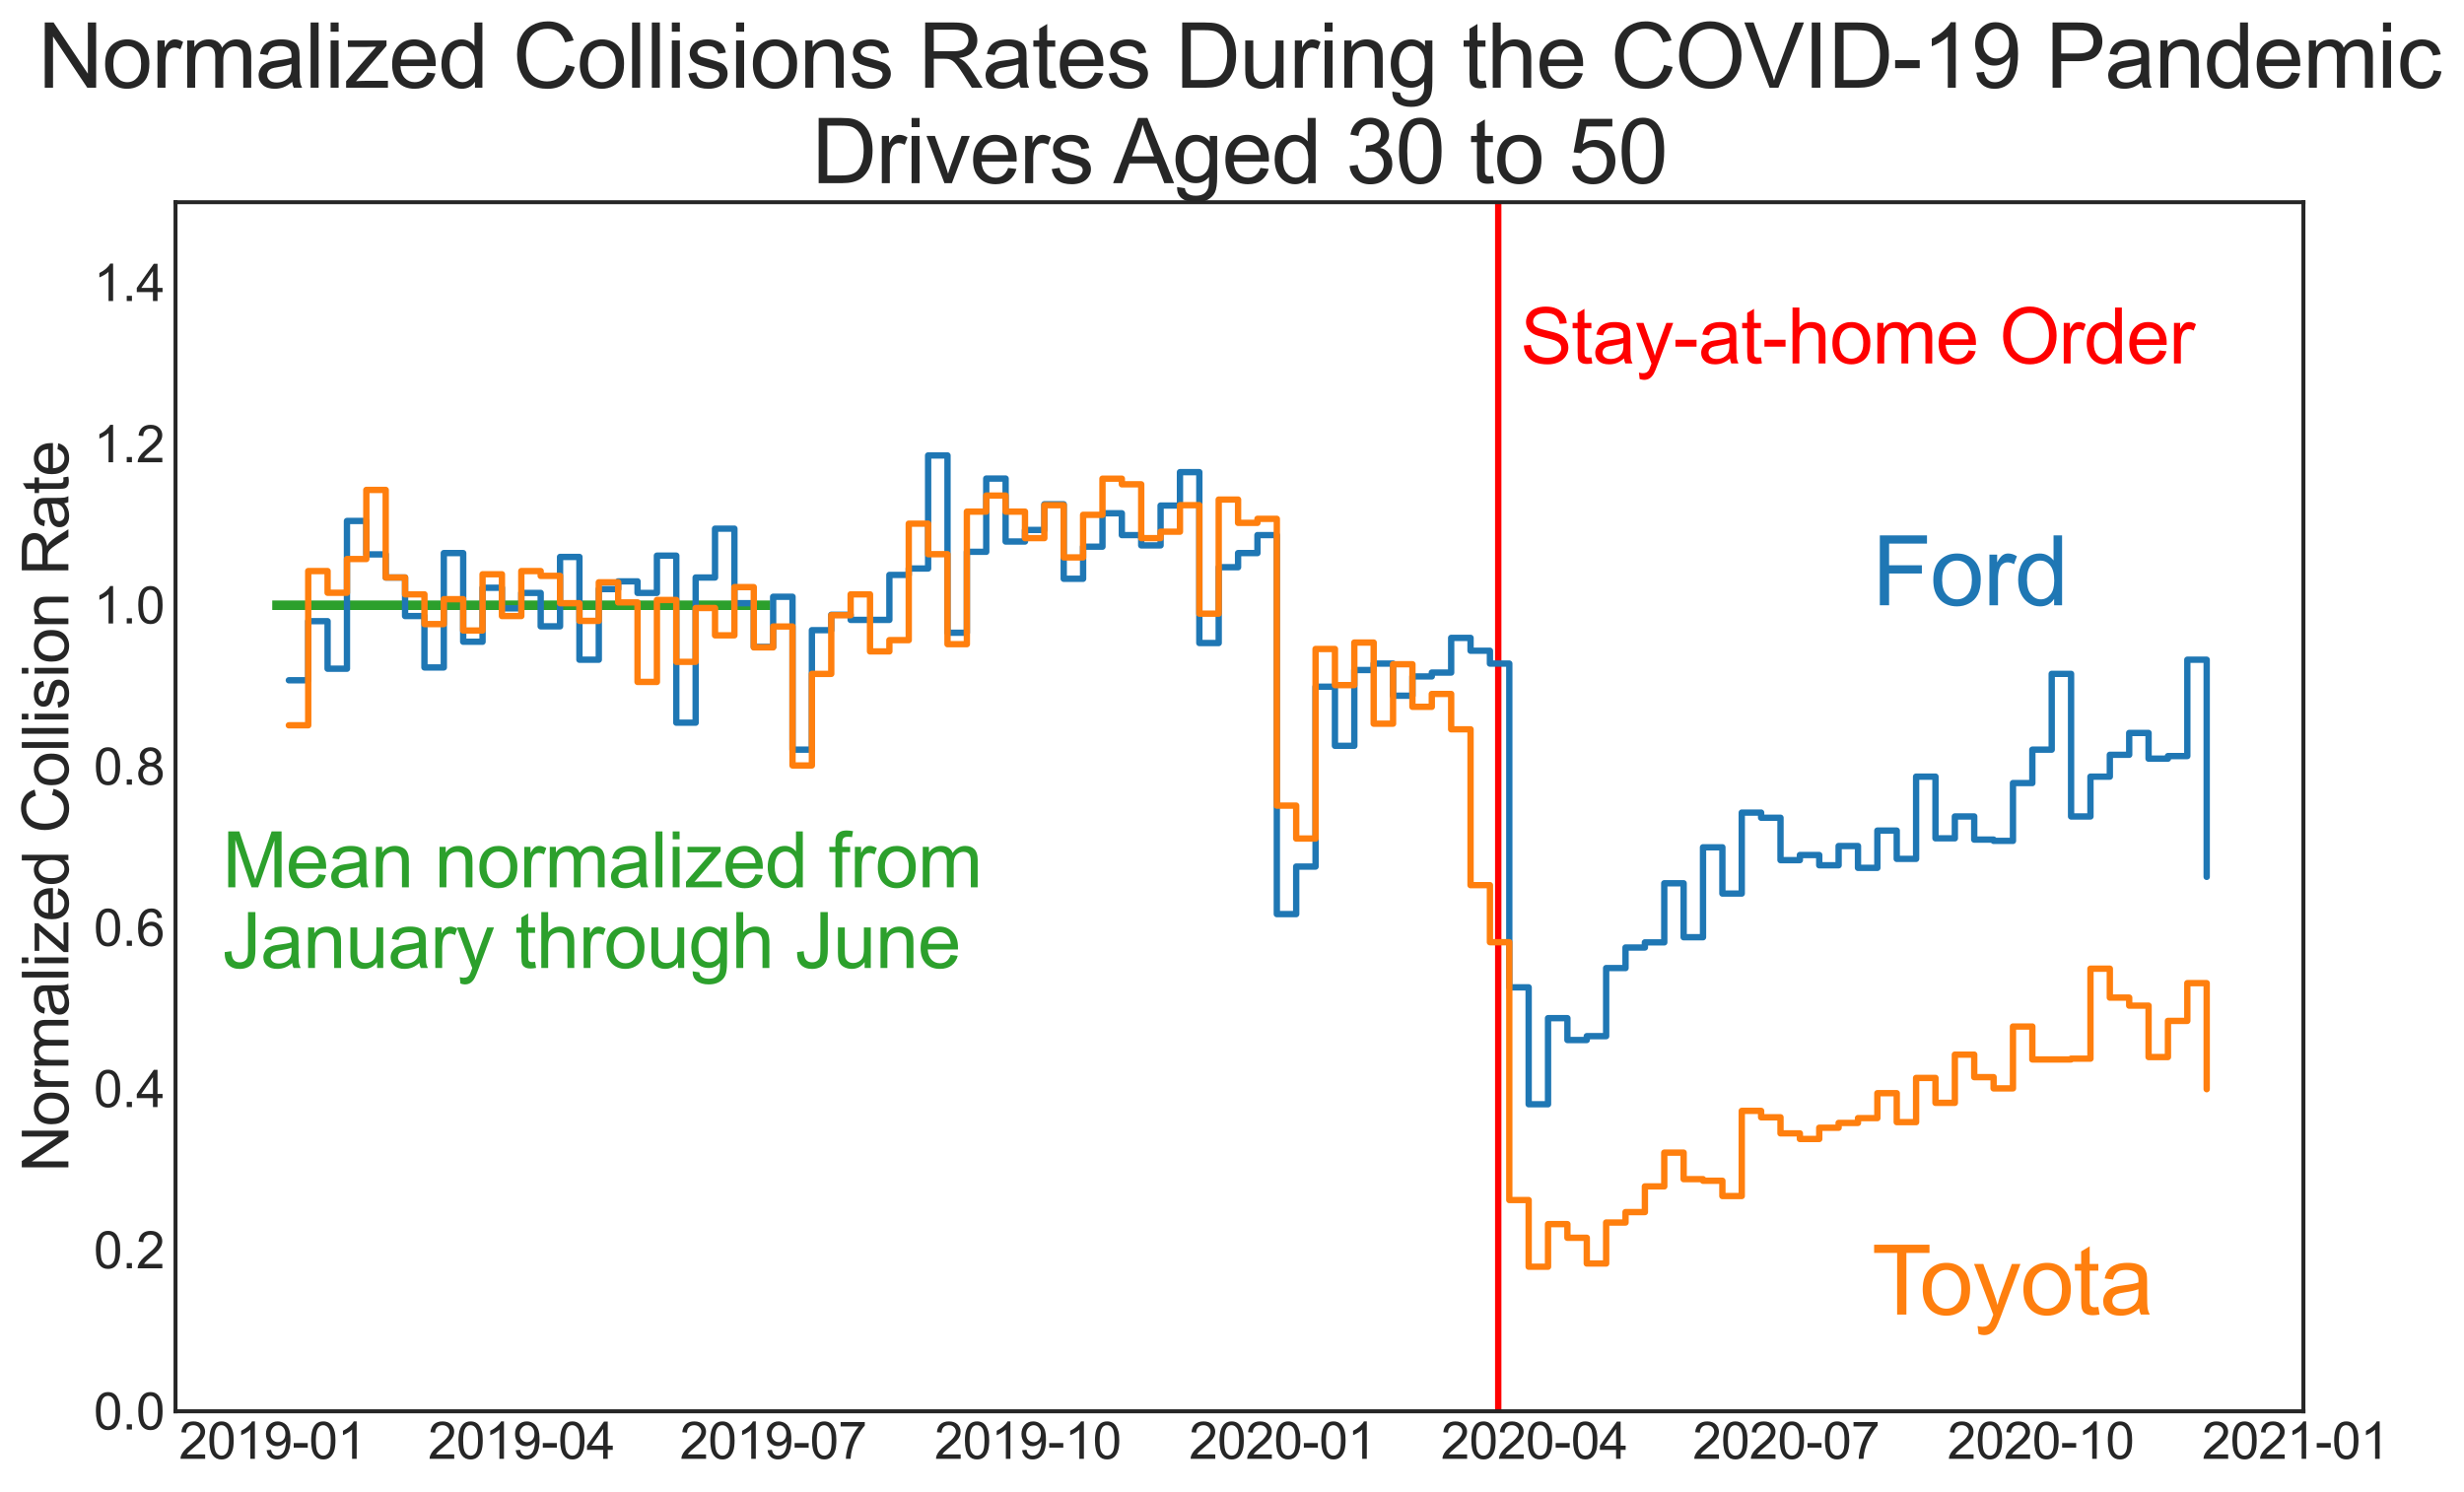 <?xml version="1.0" encoding="utf-8" standalone="no"?>
<!DOCTYPE svg PUBLIC "-//W3C//DTD SVG 1.1//EN"
  "http://www.w3.org/Graphics/SVG/1.1/DTD/svg11.dtd">
<svg height="469.496pt" version="1.1" viewBox="0 0 775.364 469.496" width="775.364pt" xmlns="http://www.w3.org/2000/svg" xmlns:xlink="http://www.w3.org/1999/xlink">
 <defs>
  <style type="text/css">*{stroke-linecap:butt;stroke-linejoin:round;}</style>
 </defs>
 <g id="figure_1">
  <g id="patch_1">
   <path d="M 0 469.496 
L 775.364 469.496 
L 775.364 0 
L 0 0 
z
" style="fill:#ffffff;"/>
  </g>
  <g id="axes_1">
   <g id="patch_2">
    <path d="M 55.231 444.164 
L 724.831 444.164 
L 724.831 63.644 
L 55.231 63.644 
z
" style="fill:#ffffff;"/>
   </g>
   <g id="matplotlib.axis_1">
    <g id="xtick_1">
     <g id="line2d_1"/>
     <g id="text_1">
      <!-- 2019-01 -->
      <g style="fill:#262626;" transform="translate(56.311 459.116)scale(0.16 -0.16)">
       <defs>
        <path d="M 3222 541 
L 3222 0 
L 194 0 
Q 188 203 259 391 
Q 375 700 629 1000 
Q 884 1300 1366 1694 
Q 2113 2306 2375 2664 
Q 2638 3022 2638 3341 
Q 2638 3675 2398 3904 
Q 2159 4134 1775 4134 
Q 1369 4134 1125 3890 
Q 881 3647 878 3216 
L 300 3275 
Q 359 3922 746 4261 
Q 1134 4600 1788 4600 
Q 2447 4600 2831 4234 
Q 3216 3869 3216 3328 
Q 3216 3053 3103 2787 
Q 2991 2522 2730 2228 
Q 2469 1934 1863 1422 
Q 1356 997 1212 845 
Q 1069 694 975 541 
L 3222 541 
z
" id="ArialMT-32" transform="scale(0.016)"/>
        <path d="M 266 2259 
Q 266 3072 433 3567 
Q 600 4063 929 4331 
Q 1259 4600 1759 4600 
Q 2128 4600 2406 4451 
Q 2684 4303 2865 4023 
Q 3047 3744 3150 3342 
Q 3253 2941 3253 2259 
Q 3253 1453 3087 958 
Q 2922 463 2592 192 
Q 2263 -78 1759 -78 
Q 1097 -78 719 397 
Q 266 969 266 2259 
z
M 844 2259 
Q 844 1131 1108 757 
Q 1372 384 1759 384 
Q 2147 384 2411 759 
Q 2675 1134 2675 2259 
Q 2675 3391 2411 3762 
Q 2147 4134 1753 4134 
Q 1366 4134 1134 3806 
Q 844 3388 844 2259 
z
" id="ArialMT-30" transform="scale(0.016)"/>
        <path d="M 2384 0 
L 1822 0 
L 1822 3584 
Q 1619 3391 1289 3197 
Q 959 3003 697 2906 
L 697 3450 
Q 1169 3672 1522 3987 
Q 1875 4303 2022 4600 
L 2384 4600 
L 2384 0 
z
" id="ArialMT-31" transform="scale(0.016)"/>
        <path d="M 350 1059 
L 891 1109 
Q 959 728 1153 556 
Q 1347 384 1650 384 
Q 1909 384 2104 503 
Q 2300 622 2425 820 
Q 2550 1019 2634 1356 
Q 2719 1694 2719 2044 
Q 2719 2081 2716 2156 
Q 2547 1888 2255 1720 
Q 1963 1553 1622 1553 
Q 1053 1553 659 1965 
Q 266 2378 266 3053 
Q 266 3750 677 4175 
Q 1088 4600 1706 4600 
Q 2153 4600 2523 4359 
Q 2894 4119 3086 3673 
Q 3278 3228 3278 2384 
Q 3278 1506 3087 986 
Q 2897 466 2520 194 
Q 2144 -78 1638 -78 
Q 1100 -78 759 220 
Q 419 519 350 1059 
z
M 2653 3081 
Q 2653 3566 2395 3850 
Q 2138 4134 1775 4134 
Q 1400 4134 1122 3828 
Q 844 3522 844 3034 
Q 844 2597 1108 2323 
Q 1372 2050 1759 2050 
Q 2150 2050 2401 2323 
Q 2653 2597 2653 3081 
z
" id="ArialMT-39" transform="scale(0.016)"/>
        <path d="M 203 1375 
L 203 1941 
L 1931 1941 
L 1931 1375 
L 203 1375 
z
" id="ArialMT-2d" transform="scale(0.016)"/>
       </defs>
       <use xlink:href="#ArialMT-32"/>
       <use x="55.615" xlink:href="#ArialMT-30"/>
       <use x="111.23" xlink:href="#ArialMT-31"/>
       <use x="166.846" xlink:href="#ArialMT-39"/>
       <use x="222.461" xlink:href="#ArialMT-2d"/>
       <use x="255.762" xlink:href="#ArialMT-30"/>
       <use x="311.377" xlink:href="#ArialMT-31"/>
      </g>
     </g>
    </g>
    <g id="xtick_2">
     <g id="line2d_2"/>
     <g id="text_2">
      <!-- 2019-04 -->
      <g style="fill:#262626;" transform="translate(134.688 459.116)scale(0.16 -0.16)">
       <defs>
        <path d="M 2069 0 
L 2069 1097 
L 81 1097 
L 81 1613 
L 2172 4581 
L 2631 4581 
L 2631 1613 
L 3250 1613 
L 3250 1097 
L 2631 1097 
L 2631 0 
L 2069 0 
z
M 2069 1613 
L 2069 3678 
L 634 1613 
L 2069 1613 
z
" id="ArialMT-34" transform="scale(0.016)"/>
       </defs>
       <use xlink:href="#ArialMT-32"/>
       <use x="55.615" xlink:href="#ArialMT-30"/>
       <use x="111.23" xlink:href="#ArialMT-31"/>
       <use x="166.846" xlink:href="#ArialMT-39"/>
       <use x="222.461" xlink:href="#ArialMT-2d"/>
       <use x="255.762" xlink:href="#ArialMT-30"/>
       <use x="311.377" xlink:href="#ArialMT-34"/>
      </g>
     </g>
    </g>
    <g id="xtick_3">
     <g id="line2d_3"/>
     <g id="text_3">
      <!-- 2019-07 -->
      <g style="fill:#262626;" transform="translate(213.935 459.116)scale(0.16 -0.16)">
       <defs>
        <path d="M 303 3981 
L 303 4522 
L 3269 4522 
L 3269 4084 
Q 2831 3619 2401 2847 
Q 1972 2075 1738 1259 
Q 1569 684 1522 0 
L 944 0 
Q 953 541 1156 1306 
Q 1359 2072 1739 2783 
Q 2119 3494 2547 3981 
L 303 3981 
z
" id="ArialMT-37" transform="scale(0.016)"/>
       </defs>
       <use xlink:href="#ArialMT-32"/>
       <use x="55.615" xlink:href="#ArialMT-30"/>
       <use x="111.23" xlink:href="#ArialMT-31"/>
       <use x="166.846" xlink:href="#ArialMT-39"/>
       <use x="222.461" xlink:href="#ArialMT-2d"/>
       <use x="255.762" xlink:href="#ArialMT-30"/>
       <use x="311.377" xlink:href="#ArialMT-37"/>
      </g>
     </g>
    </g>
    <g id="xtick_4">
     <g id="line2d_4"/>
     <g id="text_4">
      <!-- 2019-10 -->
      <g style="fill:#262626;" transform="translate(294.054 459.116)scale(0.16 -0.16)">
       <use xlink:href="#ArialMT-32"/>
       <use x="55.615" xlink:href="#ArialMT-30"/>
       <use x="111.23" xlink:href="#ArialMT-31"/>
       <use x="166.846" xlink:href="#ArialMT-39"/>
       <use x="222.461" xlink:href="#ArialMT-2d"/>
       <use x="255.762" xlink:href="#ArialMT-31"/>
       <use x="311.377" xlink:href="#ArialMT-30"/>
      </g>
     </g>
    </g>
    <g id="xtick_5">
     <g id="line2d_5"/>
     <g id="text_5">
      <!-- 2020-01 -->
      <g style="fill:#262626;" transform="translate(374.173 459.116)scale(0.16 -0.16)">
       <use xlink:href="#ArialMT-32"/>
       <use x="55.615" xlink:href="#ArialMT-30"/>
       <use x="111.23" xlink:href="#ArialMT-32"/>
       <use x="166.846" xlink:href="#ArialMT-30"/>
       <use x="222.461" xlink:href="#ArialMT-2d"/>
       <use x="255.762" xlink:href="#ArialMT-30"/>
       <use x="311.377" xlink:href="#ArialMT-31"/>
      </g>
     </g>
    </g>
    <g id="xtick_6">
     <g id="line2d_6"/>
     <g id="text_6">
      <!-- 2020-04 -->
      <g style="fill:#262626;" transform="translate(453.42 459.116)scale(0.16 -0.16)">
       <use xlink:href="#ArialMT-32"/>
       <use x="55.615" xlink:href="#ArialMT-30"/>
       <use x="111.23" xlink:href="#ArialMT-32"/>
       <use x="166.846" xlink:href="#ArialMT-30"/>
       <use x="222.461" xlink:href="#ArialMT-2d"/>
       <use x="255.762" xlink:href="#ArialMT-30"/>
       <use x="311.377" xlink:href="#ArialMT-34"/>
      </g>
     </g>
    </g>
    <g id="xtick_7">
     <g id="line2d_7"/>
     <g id="text_7">
      <!-- 2020-07 -->
      <g style="fill:#262626;" transform="translate(532.668 459.116)scale(0.16 -0.16)">
       <use xlink:href="#ArialMT-32"/>
       <use x="55.615" xlink:href="#ArialMT-30"/>
       <use x="111.23" xlink:href="#ArialMT-32"/>
       <use x="166.846" xlink:href="#ArialMT-30"/>
       <use x="222.461" xlink:href="#ArialMT-2d"/>
       <use x="255.762" xlink:href="#ArialMT-30"/>
       <use x="311.377" xlink:href="#ArialMT-37"/>
      </g>
     </g>
    </g>
    <g id="xtick_8">
     <g id="line2d_8"/>
     <g id="text_8">
      <!-- 2020-10 -->
      <g style="fill:#262626;" transform="translate(612.787 459.116)scale(0.16 -0.16)">
       <use xlink:href="#ArialMT-32"/>
       <use x="55.615" xlink:href="#ArialMT-30"/>
       <use x="111.23" xlink:href="#ArialMT-32"/>
       <use x="166.846" xlink:href="#ArialMT-30"/>
       <use x="222.461" xlink:href="#ArialMT-2d"/>
       <use x="255.762" xlink:href="#ArialMT-31"/>
       <use x="311.377" xlink:href="#ArialMT-30"/>
      </g>
     </g>
    </g>
    <g id="xtick_9">
     <g id="line2d_9"/>
     <g id="text_9">
      <!-- 2021-01 -->
      <g style="fill:#262626;" transform="translate(692.905 459.116)scale(0.16 -0.16)">
       <use xlink:href="#ArialMT-32"/>
       <use x="55.615" xlink:href="#ArialMT-30"/>
       <use x="111.23" xlink:href="#ArialMT-32"/>
       <use x="166.846" xlink:href="#ArialMT-31"/>
       <use x="222.461" xlink:href="#ArialMT-2d"/>
       <use x="255.762" xlink:href="#ArialMT-30"/>
       <use x="311.377" xlink:href="#ArialMT-31"/>
      </g>
     </g>
    </g>
   </g>
   <g id="matplotlib.axis_2">
    <g id="ytick_1">
     <g id="line2d_10"/>
     <g id="text_10">
      <!-- 0.0 -->
      <g style="fill:#262626;" transform="translate(29.491 449.89)scale(0.16 -0.16)">
       <defs>
        <path d="M 581 0 
L 581 641 
L 1222 641 
L 1222 0 
L 581 0 
z
" id="ArialMT-2e" transform="scale(0.016)"/>
       </defs>
       <use xlink:href="#ArialMT-30"/>
       <use x="55.615" xlink:href="#ArialMT-2e"/>
       <use x="83.398" xlink:href="#ArialMT-30"/>
      </g>
     </g>
    </g>
    <g id="ytick_2">
     <g id="line2d_11"/>
     <g id="text_11">
      <!-- 0.2 -->
      <g style="fill:#262626;" transform="translate(29.491 399.154)scale(0.16 -0.16)">
       <use xlink:href="#ArialMT-30"/>
       <use x="55.615" xlink:href="#ArialMT-2e"/>
       <use x="83.398" xlink:href="#ArialMT-32"/>
      </g>
     </g>
    </g>
    <g id="ytick_3">
     <g id="line2d_12"/>
     <g id="text_12">
      <!-- 0.4 -->
      <g style="fill:#262626;" transform="translate(29.491 348.418)scale(0.16 -0.16)">
       <use xlink:href="#ArialMT-30"/>
       <use x="55.615" xlink:href="#ArialMT-2e"/>
       <use x="83.398" xlink:href="#ArialMT-34"/>
      </g>
     </g>
    </g>
    <g id="ytick_4">
     <g id="line2d_13"/>
     <g id="text_13">
      <!-- 0.6 -->
      <g style="fill:#262626;" transform="translate(29.491 297.682)scale(0.16 -0.16)">
       <defs>
        <path d="M 3184 3459 
L 2625 3416 
Q 2550 3747 2413 3897 
Q 2184 4138 1850 4138 
Q 1581 4138 1378 3988 
Q 1113 3794 959 3422 
Q 806 3050 800 2363 
Q 1003 2672 1297 2822 
Q 1591 2972 1913 2972 
Q 2475 2972 2870 2558 
Q 3266 2144 3266 1488 
Q 3266 1056 3080 686 
Q 2894 316 2569 119 
Q 2244 -78 1831 -78 
Q 1128 -78 684 439 
Q 241 956 241 2144 
Q 241 3472 731 4075 
Q 1159 4600 1884 4600 
Q 2425 4600 2770 4297 
Q 3116 3994 3184 3459 
z
M 888 1484 
Q 888 1194 1011 928 
Q 1134 663 1356 523 
Q 1578 384 1822 384 
Q 2178 384 2434 671 
Q 2691 959 2691 1453 
Q 2691 1928 2437 2201 
Q 2184 2475 1800 2475 
Q 1419 2475 1153 2201 
Q 888 1928 888 1484 
z
" id="ArialMT-36" transform="scale(0.016)"/>
       </defs>
       <use xlink:href="#ArialMT-30"/>
       <use x="55.615" xlink:href="#ArialMT-2e"/>
       <use x="83.398" xlink:href="#ArialMT-36"/>
      </g>
     </g>
    </g>
    <g id="ytick_5">
     <g id="line2d_14"/>
     <g id="text_14">
      <!-- 0.8 -->
      <g style="fill:#262626;" transform="translate(29.491 246.946)scale(0.16 -0.16)">
       <defs>
        <path d="M 1131 2484 
Q 781 2613 612 2850 
Q 444 3088 444 3419 
Q 444 3919 803 4259 
Q 1163 4600 1759 4600 
Q 2359 4600 2725 4251 
Q 3091 3903 3091 3403 
Q 3091 3084 2923 2848 
Q 2756 2613 2416 2484 
Q 2838 2347 3058 2040 
Q 3278 1734 3278 1309 
Q 3278 722 2862 322 
Q 2447 -78 1769 -78 
Q 1091 -78 675 323 
Q 259 725 259 1325 
Q 259 1772 486 2073 
Q 713 2375 1131 2484 
z
M 1019 3438 
Q 1019 3113 1228 2906 
Q 1438 2700 1772 2700 
Q 2097 2700 2305 2904 
Q 2513 3109 2513 3406 
Q 2513 3716 2298 3927 
Q 2084 4138 1766 4138 
Q 1444 4138 1231 3931 
Q 1019 3725 1019 3438 
z
M 838 1322 
Q 838 1081 952 856 
Q 1066 631 1291 507 
Q 1516 384 1775 384 
Q 2178 384 2440 643 
Q 2703 903 2703 1303 
Q 2703 1709 2433 1975 
Q 2163 2241 1756 2241 
Q 1359 2241 1098 1978 
Q 838 1716 838 1322 
z
" id="ArialMT-38" transform="scale(0.016)"/>
       </defs>
       <use xlink:href="#ArialMT-30"/>
       <use x="55.615" xlink:href="#ArialMT-2e"/>
       <use x="83.398" xlink:href="#ArialMT-38"/>
      </g>
     </g>
    </g>
    <g id="ytick_6">
     <g id="line2d_15"/>
     <g id="text_15">
      <!-- 1.0 -->
      <g style="fill:#262626;" transform="translate(29.491 196.21)scale(0.16 -0.16)">
       <use xlink:href="#ArialMT-31"/>
       <use x="55.615" xlink:href="#ArialMT-2e"/>
       <use x="83.398" xlink:href="#ArialMT-30"/>
      </g>
     </g>
    </g>
    <g id="ytick_7">
     <g id="line2d_16"/>
     <g id="text_16">
      <!-- 1.2 -->
      <g style="fill:#262626;" transform="translate(29.491 145.474)scale(0.16 -0.16)">
       <use xlink:href="#ArialMT-31"/>
       <use x="55.615" xlink:href="#ArialMT-2e"/>
       <use x="83.398" xlink:href="#ArialMT-32"/>
      </g>
     </g>
    </g>
    <g id="ytick_8">
     <g id="line2d_17"/>
     <g id="text_17">
      <!-- 1.4 -->
      <g style="fill:#262626;" transform="translate(29.491 94.738)scale(0.16 -0.16)">
       <use xlink:href="#ArialMT-31"/>
       <use x="55.615" xlink:href="#ArialMT-2e"/>
       <use x="83.398" xlink:href="#ArialMT-34"/>
      </g>
     </g>
    </g>
    <g id="text_18">
     <!-- Normalized Collision Rate -->
     <g style="fill:#262626;" transform="translate(21.516 368.943)rotate(-90)scale(0.2 -0.2)">
      <defs>
       <path d="M 488 0 
L 488 4581 
L 1109 4581 
L 3516 984 
L 3516 4581 
L 4097 4581 
L 4097 0 
L 3475 0 
L 1069 3600 
L 1069 0 
L 488 0 
z
" id="ArialMT-4e" transform="scale(0.016)"/>
       <path d="M 213 1659 
Q 213 2581 725 3025 
Q 1153 3394 1769 3394 
Q 2453 3394 2887 2945 
Q 3322 2497 3322 1706 
Q 3322 1066 3130 698 
Q 2938 331 2570 128 
Q 2203 -75 1769 -75 
Q 1072 -75 642 372 
Q 213 819 213 1659 
z
M 791 1659 
Q 791 1022 1069 705 
Q 1347 388 1769 388 
Q 2188 388 2466 706 
Q 2744 1025 2744 1678 
Q 2744 2294 2464 2611 
Q 2184 2928 1769 2928 
Q 1347 2928 1069 2612 
Q 791 2297 791 1659 
z
" id="ArialMT-6f" transform="scale(0.016)"/>
       <path d="M 416 0 
L 416 3319 
L 922 3319 
L 922 2816 
Q 1116 3169 1280 3281 
Q 1444 3394 1641 3394 
Q 1925 3394 2219 3213 
L 2025 2691 
Q 1819 2813 1613 2813 
Q 1428 2813 1281 2702 
Q 1134 2591 1072 2394 
Q 978 2094 978 1738 
L 978 0 
L 416 0 
z
" id="ArialMT-72" transform="scale(0.016)"/>
       <path d="M 422 0 
L 422 3319 
L 925 3319 
L 925 2853 
Q 1081 3097 1340 3245 
Q 1600 3394 1931 3394 
Q 2300 3394 2536 3241 
Q 2772 3088 2869 2813 
Q 3263 3394 3894 3394 
Q 4388 3394 4653 3120 
Q 4919 2847 4919 2278 
L 4919 0 
L 4359 0 
L 4359 2091 
Q 4359 2428 4304 2576 
Q 4250 2725 4106 2815 
Q 3963 2906 3769 2906 
Q 3419 2906 3187 2673 
Q 2956 2441 2956 1928 
L 2956 0 
L 2394 0 
L 2394 2156 
Q 2394 2531 2256 2718 
Q 2119 2906 1806 2906 
Q 1569 2906 1367 2781 
Q 1166 2656 1075 2415 
Q 984 2175 984 1722 
L 984 0 
L 422 0 
z
" id="ArialMT-6d" transform="scale(0.016)"/>
       <path d="M 2588 409 
Q 2275 144 1986 34 
Q 1697 -75 1366 -75 
Q 819 -75 525 192 
Q 231 459 231 875 
Q 231 1119 342 1320 
Q 453 1522 633 1644 
Q 813 1766 1038 1828 
Q 1203 1872 1538 1913 
Q 2219 1994 2541 2106 
Q 2544 2222 2544 2253 
Q 2544 2597 2384 2738 
Q 2169 2928 1744 2928 
Q 1347 2928 1158 2789 
Q 969 2650 878 2297 
L 328 2372 
Q 403 2725 575 2942 
Q 747 3159 1072 3276 
Q 1397 3394 1825 3394 
Q 2250 3394 2515 3294 
Q 2781 3194 2906 3042 
Q 3031 2891 3081 2659 
Q 3109 2516 3109 2141 
L 3109 1391 
Q 3109 606 3145 398 
Q 3181 191 3288 0 
L 2700 0 
Q 2613 175 2588 409 
z
M 2541 1666 
Q 2234 1541 1622 1453 
Q 1275 1403 1131 1340 
Q 988 1278 909 1158 
Q 831 1038 831 891 
Q 831 666 1001 516 
Q 1172 366 1500 366 
Q 1825 366 2078 508 
Q 2331 650 2450 897 
Q 2541 1088 2541 1459 
L 2541 1666 
z
" id="ArialMT-61" transform="scale(0.016)"/>
       <path d="M 409 0 
L 409 4581 
L 972 4581 
L 972 0 
L 409 0 
z
" id="ArialMT-6c" transform="scale(0.016)"/>
       <path d="M 425 3934 
L 425 4581 
L 988 4581 
L 988 3934 
L 425 3934 
z
M 425 0 
L 425 3319 
L 988 3319 
L 988 0 
L 425 0 
z
" id="ArialMT-69" transform="scale(0.016)"/>
       <path d="M 125 0 
L 125 456 
L 2238 2881 
Q 1878 2863 1603 2863 
L 250 2863 
L 250 3319 
L 2963 3319 
L 2963 2947 
L 1166 841 
L 819 456 
Q 1197 484 1528 484 
L 3063 484 
L 3063 0 
L 125 0 
z
" id="ArialMT-7a" transform="scale(0.016)"/>
       <path d="M 2694 1069 
L 3275 997 
Q 3138 488 2766 206 
Q 2394 -75 1816 -75 
Q 1088 -75 661 373 
Q 234 822 234 1631 
Q 234 2469 665 2931 
Q 1097 3394 1784 3394 
Q 2450 3394 2872 2941 
Q 3294 2488 3294 1666 
Q 3294 1616 3291 1516 
L 816 1516 
Q 847 969 1125 678 
Q 1403 388 1819 388 
Q 2128 388 2347 550 
Q 2566 713 2694 1069 
z
M 847 1978 
L 2700 1978 
Q 2663 2397 2488 2606 
Q 2219 2931 1791 2931 
Q 1403 2931 1139 2672 
Q 875 2413 847 1978 
z
" id="ArialMT-65" transform="scale(0.016)"/>
       <path d="M 2575 0 
L 2575 419 
Q 2259 -75 1647 -75 
Q 1250 -75 917 144 
Q 584 363 401 755 
Q 219 1147 219 1656 
Q 219 2153 384 2558 
Q 550 2963 881 3178 
Q 1213 3394 1622 3394 
Q 1922 3394 2156 3267 
Q 2391 3141 2538 2938 
L 2538 4581 
L 3097 4581 
L 3097 0 
L 2575 0 
z
M 797 1656 
Q 797 1019 1065 703 
Q 1334 388 1700 388 
Q 2069 388 2326 689 
Q 2584 991 2584 1609 
Q 2584 2291 2321 2609 
Q 2059 2928 1675 2928 
Q 1300 2928 1048 2622 
Q 797 2316 797 1656 
z
" id="ArialMT-64" transform="scale(0.016)"/>
       <path id="ArialMT-20" transform="scale(0.016)"/>
       <path d="M 3763 1606 
L 4369 1453 
Q 4178 706 3683 314 
Q 3188 -78 2472 -78 
Q 1731 -78 1267 223 
Q 803 525 561 1097 
Q 319 1669 319 2325 
Q 319 3041 592 3573 
Q 866 4106 1370 4382 
Q 1875 4659 2481 4659 
Q 3169 4659 3637 4309 
Q 4106 3959 4291 3325 
L 3694 3184 
Q 3534 3684 3231 3912 
Q 2928 4141 2469 4141 
Q 1941 4141 1586 3887 
Q 1231 3634 1087 3207 
Q 944 2781 944 2328 
Q 944 1744 1114 1308 
Q 1284 872 1643 656 
Q 2003 441 2422 441 
Q 2931 441 3284 734 
Q 3638 1028 3763 1606 
z
" id="ArialMT-43" transform="scale(0.016)"/>
       <path d="M 197 991 
L 753 1078 
Q 800 744 1014 566 
Q 1228 388 1613 388 
Q 2000 388 2187 545 
Q 2375 703 2375 916 
Q 2375 1106 2209 1216 
Q 2094 1291 1634 1406 
Q 1016 1563 777 1677 
Q 538 1791 414 1992 
Q 291 2194 291 2438 
Q 291 2659 392 2848 
Q 494 3038 669 3163 
Q 800 3259 1026 3326 
Q 1253 3394 1513 3394 
Q 1903 3394 2198 3281 
Q 2494 3169 2634 2976 
Q 2775 2784 2828 2463 
L 2278 2388 
Q 2241 2644 2061 2787 
Q 1881 2931 1553 2931 
Q 1166 2931 1000 2803 
Q 834 2675 834 2503 
Q 834 2394 903 2306 
Q 972 2216 1119 2156 
Q 1203 2125 1616 2013 
Q 2213 1853 2448 1751 
Q 2684 1650 2818 1456 
Q 2953 1263 2953 975 
Q 2953 694 2789 445 
Q 2625 197 2315 61 
Q 2006 -75 1616 -75 
Q 969 -75 630 194 
Q 291 463 197 991 
z
" id="ArialMT-73" transform="scale(0.016)"/>
       <path d="M 422 0 
L 422 3319 
L 928 3319 
L 928 2847 
Q 1294 3394 1984 3394 
Q 2284 3394 2536 3286 
Q 2788 3178 2913 3003 
Q 3038 2828 3088 2588 
Q 3119 2431 3119 2041 
L 3119 0 
L 2556 0 
L 2556 2019 
Q 2556 2363 2490 2533 
Q 2425 2703 2258 2804 
Q 2091 2906 1866 2906 
Q 1506 2906 1245 2678 
Q 984 2450 984 1813 
L 984 0 
L 422 0 
z
" id="ArialMT-6e" transform="scale(0.016)"/>
       <path d="M 503 0 
L 503 4581 
L 2534 4581 
Q 3147 4581 3465 4457 
Q 3784 4334 3975 4021 
Q 4166 3709 4166 3331 
Q 4166 2844 3850 2509 
Q 3534 2175 2875 2084 
Q 3116 1969 3241 1856 
Q 3506 1613 3744 1247 
L 4541 0 
L 3778 0 
L 3172 953 
Q 2906 1366 2734 1584 
Q 2563 1803 2427 1890 
Q 2291 1978 2150 2013 
Q 2047 2034 1813 2034 
L 1109 2034 
L 1109 0 
L 503 0 
z
M 1109 2559 
L 2413 2559 
Q 2828 2559 3062 2645 
Q 3297 2731 3419 2920 
Q 3541 3109 3541 3331 
Q 3541 3656 3305 3865 
Q 3069 4075 2559 4075 
L 1109 4075 
L 1109 2559 
z
" id="ArialMT-52" transform="scale(0.016)"/>
       <path d="M 1650 503 
L 1731 6 
Q 1494 -44 1306 -44 
Q 1000 -44 831 53 
Q 663 150 594 308 
Q 525 466 525 972 
L 525 2881 
L 113 2881 
L 113 3319 
L 525 3319 
L 525 4141 
L 1084 4478 
L 1084 3319 
L 1650 3319 
L 1650 2881 
L 1084 2881 
L 1084 941 
Q 1084 700 1114 631 
Q 1144 563 1211 522 
Q 1278 481 1403 481 
Q 1497 481 1650 503 
z
" id="ArialMT-74" transform="scale(0.016)"/>
      </defs>
      <use xlink:href="#ArialMT-4e"/>
      <use x="72.217" xlink:href="#ArialMT-6f"/>
      <use x="127.832" xlink:href="#ArialMT-72"/>
      <use x="161.133" xlink:href="#ArialMT-6d"/>
      <use x="244.434" xlink:href="#ArialMT-61"/>
      <use x="300.049" xlink:href="#ArialMT-6c"/>
      <use x="322.266" xlink:href="#ArialMT-69"/>
      <use x="344.482" xlink:href="#ArialMT-7a"/>
      <use x="394.482" xlink:href="#ArialMT-65"/>
      <use x="450.098" xlink:href="#ArialMT-64"/>
      <use x="505.713" xlink:href="#ArialMT-20"/>
      <use x="533.496" xlink:href="#ArialMT-43"/>
      <use x="605.713" xlink:href="#ArialMT-6f"/>
      <use x="661.328" xlink:href="#ArialMT-6c"/>
      <use x="683.545" xlink:href="#ArialMT-6c"/>
      <use x="705.762" xlink:href="#ArialMT-69"/>
      <use x="727.979" xlink:href="#ArialMT-73"/>
      <use x="777.979" xlink:href="#ArialMT-69"/>
      <use x="800.195" xlink:href="#ArialMT-6f"/>
      <use x="855.811" xlink:href="#ArialMT-6e"/>
      <use x="911.426" xlink:href="#ArialMT-20"/>
      <use x="939.209" xlink:href="#ArialMT-52"/>
      <use x="1011.426" xlink:href="#ArialMT-61"/>
      <use x="1067.041" xlink:href="#ArialMT-74"/>
      <use x="1094.824" xlink:href="#ArialMT-65"/>
     </g>
    </g>
   </g>
   <g id="line2d_18">
    <path clip-path="url(#pdc49e5ddb2)" d="M 471.456 444.164 
L 471.456 63.644 
" style="fill:none;stroke:#ff0000;stroke-linecap:round;stroke-width:2;"/>
   </g>
   <g id="LineCollection_1">
    <path clip-path="url(#pdc49e5ddb2)" d="M 85.667 190.484 
L 242.421 190.484 
" style="fill:none;stroke:#2ca02c;stroke-width:3;"/>
   </g>
   <g id="line2d_19">
    <path clip-path="url(#pdc49e5ddb2)" d="M 90.892 214.097 
L 96.988 214.097 
L 96.988 195.498 
L 103.084 195.498 
L 103.084 210.458 
L 109.18 210.458 
L 109.18 163.959 
L 115.276 163.959 
L 115.276 174.472 
L 121.372 174.472 
L 121.372 181.75 
L 127.468 181.75 
L 127.468 193.88 
L 133.564 193.88 
L 133.564 210.054 
L 139.66 210.054 
L 139.66 174.068 
L 145.756 174.068 
L 145.756 201.967 
L 151.852 201.967 
L 151.852 184.985 
L 157.948 184.985 
L 157.948 191.454 
L 164.044 191.454 
L 164.044 186.602 
L 170.14 186.602 
L 170.14 197.115 
L 176.236 197.115 
L 176.236 175.281 
L 182.332 175.281 
L 182.332 207.628 
L 188.428 207.628 
L 188.428 185.389 
L 194.524 185.389 
L 194.524 182.963 
L 200.62 182.963 
L 200.62 186.602 
L 206.716 186.602 
L 206.716 174.876 
L 212.812 174.876 
L 212.812 227.44 
L 218.908 227.44 
L 218.908 181.75 
L 225.004 181.75 
L 225.004 166.385 
L 231.1 166.385 
L 231.1 189.837 
L 237.196 189.837 
L 237.196 203.584 
L 243.292 203.584 
L 243.292 187.815 
L 249.388 187.815 
L 249.388 235.931 
L 255.484 235.931 
L 255.484 198.328 
L 261.58 198.328 
L 261.58 193.476 
L 267.676 193.476 
L 267.676 195.093 
L 279.868 195.093 
L 279.868 180.941 
L 285.964 180.941 
L 285.964 178.92 
L 292.059 178.92 
L 292.059 143.338 
L 298.155 143.338 
L 298.155 199.137 
L 304.251 199.137 
L 304.251 173.663 
L 310.347 173.663 
L 310.347 150.616 
L 316.443 150.616 
L 316.443 170.429 
L 322.539 170.429 
L 322.539 166.79 
L 328.635 166.79 
L 328.635 158.703 
L 334.731 158.703 
L 334.731 182.154 
L 340.827 182.154 
L 340.827 172.046 
L 346.923 172.046 
L 346.923 161.533 
L 353.019 161.533 
L 353.019 168.407 
L 359.115 168.407 
L 359.115 171.642 
L 365.211 171.642 
L 365.211 159.107 
L 371.307 159.107 
L 371.307 148.595 
L 377.403 148.595 
L 377.403 202.371 
L 383.499 202.371 
L 383.499 178.515 
L 389.595 178.515 
L 389.595 174.068 
L 395.691 174.068 
L 395.691 168.407 
L 401.787 168.407 
L 401.787 287.686 
L 407.883 287.686 
L 407.883 272.726 
L 413.979 272.726 
L 413.979 216.119 
L 420.075 216.119 
L 420.075 234.718 
L 426.171 234.718 
L 426.171 210.862 
L 432.267 210.862 
L 432.267 208.841 
L 438.363 208.841 
L 438.363 218.949 
L 444.459 218.949 
L 444.459 212.884 
L 450.555 212.884 
L 450.555 211.671 
L 456.651 211.671 
L 456.651 200.754 
L 462.747 200.754 
L 462.747 204.797 
L 468.843 204.797 
L 468.843 208.841 
L 474.939 208.841 
L 474.939 310.733 
L 481.035 310.733 
L 481.035 347.528 
L 487.131 347.528 
L 487.131 320.437 
L 493.227 320.437 
L 493.227 327.311 
L 499.323 327.311 
L 499.323 326.098 
L 505.419 326.098 
L 505.419 304.668 
L 511.515 304.668 
L 511.515 298.199 
L 517.611 298.199 
L 517.611 296.581 
L 523.707 296.581 
L 523.707 277.982 
L 529.803 277.982 
L 529.803 294.964 
L 535.899 294.964 
L 535.899 266.661 
L 541.995 266.661 
L 541.995 281.217 
L 548.091 281.217 
L 548.091 255.743 
L 554.187 255.743 
L 554.187 257.361 
L 560.283 257.361 
L 560.283 270.704 
L 566.379 270.704 
L 566.379 269.087 
L 572.475 269.087 
L 572.475 272.321 
L 578.571 272.321 
L 578.571 266.256 
L 584.667 266.256 
L 584.667 273.13 
L 590.763 273.13 
L 590.763 261.404 
L 596.859 261.404 
L 596.859 270.3 
L 602.955 270.3 
L 602.955 244.422 
L 609.051 244.422 
L 609.051 263.83 
L 615.147 263.83 
L 615.147 256.956 
L 621.242 256.956 
L 621.242 264.235 
L 627.338 264.235 
L 627.338 264.639 
L 633.434 264.639 
L 633.434 246.444 
L 639.53 246.444 
L 639.53 235.931 
L 645.626 235.931 
L 645.626 212.075 
L 651.722 212.075 
L 651.722 256.956 
L 657.818 256.956 
L 657.818 244.422 
L 663.914 244.422 
L 663.914 237.548 
L 670.01 237.548 
L 670.01 230.675 
L 676.106 230.675 
L 676.106 238.761 
L 682.202 238.761 
L 682.202 237.953 
L 688.298 237.953 
L 688.298 207.628 
L 694.394 207.628 
L 694.394 275.96 
L 694.394 275.96 
" style="fill:none;stroke:#1f77b4;stroke-linecap:round;stroke-width:2;"/>
   </g>
   <g id="line2d_20">
    <path clip-path="url(#pdc49e5ddb2)" d="M 90.892 228.264 
L 96.988 228.264 
L 96.988 179.724 
L 103.084 179.724 
L 103.084 186.55 
L 109.18 186.55 
L 109.18 175.932 
L 115.276 175.932 
L 115.276 154.19 
L 121.372 154.19 
L 121.372 181.747 
L 127.468 181.747 
L 127.468 187.056 
L 133.564 187.056 
L 133.564 196.41 
L 139.66 196.41 
L 139.66 188.573 
L 145.756 188.573 
L 145.756 198.432 
L 151.852 198.432 
L 151.852 180.735 
L 157.948 180.735 
L 157.948 193.882 
L 164.044 193.882 
L 164.044 179.724 
L 170.14 179.724 
L 170.14 181.241 
L 176.236 181.241 
L 176.236 189.837 
L 182.332 189.837 
L 182.332 195.398 
L 188.428 195.398 
L 188.428 183.263 
L 194.524 183.263 
L 194.524 189.584 
L 200.62 189.584 
L 200.62 214.612 
L 206.716 214.612 
L 206.716 188.825 
L 212.812 188.825 
L 212.812 208.292 
L 218.908 208.292 
L 218.908 191.353 
L 225.004 191.353 
L 225.004 199.949 
L 231.1 199.949 
L 231.1 184.78 
L 237.196 184.78 
L 237.196 203.741 
L 243.292 203.741 
L 243.292 197.168 
L 249.388 197.168 
L 249.388 240.904 
L 255.484 240.904 
L 255.484 212.084 
L 261.58 212.084 
L 261.58 193.629 
L 267.676 193.629 
L 267.676 187.056 
L 273.772 187.056 
L 273.772 205.005 
L 279.868 205.005 
L 279.868 201.466 
L 285.964 201.466 
L 285.964 164.808 
L 292.059 164.808 
L 292.059 174.415 
L 298.155 174.415 
L 298.155 202.73 
L 304.251 202.73 
L 304.251 161.016 
L 310.347 161.016 
L 310.347 155.96 
L 316.443 155.96 
L 316.443 161.016 
L 322.539 161.016 
L 322.539 169.359 
L 328.635 169.359 
L 328.635 158.994 
L 334.731 158.994 
L 334.731 175.426 
L 340.827 175.426 
L 340.827 162.027 
L 346.923 162.027 
L 346.923 150.651 
L 353.019 150.651 
L 353.019 152.421 
L 359.115 152.421 
L 359.115 169.359 
L 365.211 169.359 
L 365.211 167.336 
L 371.307 167.336 
L 371.307 158.994 
L 377.403 158.994 
L 377.403 193.123 
L 383.499 193.123 
L 383.499 157.224 
L 389.595 157.224 
L 389.595 164.556 
L 395.691 164.556 
L 395.691 163.291 
L 401.787 163.291 
L 401.787 253.545 
L 407.883 253.545 
L 407.883 263.91 
L 413.979 263.91 
L 413.979 204.247 
L 420.075 204.247 
L 420.075 215.623 
L 426.171 215.623 
L 426.171 202.224 
L 432.267 202.224 
L 432.267 227.758 
L 438.363 227.758 
L 438.363 209.05 
L 444.459 209.05 
L 444.459 222.449 
L 450.555 222.449 
L 450.555 218.404 
L 456.651 218.404 
L 456.651 229.528 
L 462.747 229.528 
L 462.747 278.573 
L 468.843 278.573 
L 468.843 296.523 
L 474.939 296.523 
L 474.939 377.675 
L 481.035 377.675 
L 481.035 398.658 
L 487.131 398.658 
L 487.131 385.259 
L 493.227 385.259 
L 493.227 389.557 
L 499.323 389.557 
L 499.323 397.647 
L 505.419 397.647 
L 505.419 384.753 
L 511.515 384.753 
L 511.515 381.467 
L 517.611 381.467 
L 517.611 373.377 
L 523.707 373.377 
L 523.707 362.759 
L 529.803 362.759 
L 529.803 371.102 
L 535.899 371.102 
L 535.899 371.607 
L 541.995 371.607 
L 541.995 376.411 
L 548.091 376.411 
L 548.091 349.613 
L 554.187 349.613 
L 554.187 351.635 
L 560.283 351.635 
L 560.283 356.691 
L 566.379 356.691 
L 566.379 358.461 
L 572.475 358.461 
L 572.475 354.922 
L 578.571 354.922 
L 578.571 353.405 
L 584.667 353.405 
L 584.667 351.888 
L 590.763 351.888 
L 590.763 344.051 
L 596.859 344.051 
L 596.859 353.152 
L 602.955 353.152 
L 602.955 339.247 
L 609.051 339.247 
L 609.051 347.085 
L 615.147 347.085 
L 615.147 331.916 
L 621.242 331.916 
L 621.242 338.995 
L 627.338 338.995 
L 627.338 342.534 
L 633.434 342.534 
L 633.434 323.068 
L 639.53 323.068 
L 639.53 333.433 
L 651.722 333.433 
L 651.722 333.18 
L 657.818 333.18 
L 657.818 304.865 
L 663.914 304.865 
L 663.914 313.966 
L 670.01 313.966 
L 670.01 316.495 
L 676.106 316.495 
L 676.106 332.674 
L 682.202 332.674 
L 682.202 321.298 
L 688.298 321.298 
L 688.298 309.416 
L 694.394 309.416 
L 694.394 342.787 
L 694.394 342.787 
" style="fill:none;stroke:#ff7f0e;stroke-linecap:round;stroke-width:2;"/>
   </g>
   <g id="line2d_21"/>
   <g id="line2d_22"/>
   <g id="patch_3">
    <path d="M 55.231 444.164 
L 55.231 63.644 
" style="fill:none;stroke:#262626;stroke-linecap:square;stroke-linejoin:miter;stroke-width:1.25;"/>
   </g>
   <g id="patch_4">
    <path d="M 724.831 444.164 
L 724.831 63.644 
" style="fill:none;stroke:#262626;stroke-linecap:square;stroke-linejoin:miter;stroke-width:1.25;"/>
   </g>
   <g id="patch_5">
    <path d="M 55.231 444.164 
L 724.831 444.164 
" style="fill:none;stroke:#262626;stroke-linecap:square;stroke-linejoin:miter;stroke-width:1.25;"/>
   </g>
   <g id="patch_6">
    <path d="M 55.231 63.644 
L 724.831 63.644 
" style="fill:none;stroke:#262626;stroke-linecap:square;stroke-linejoin:miter;stroke-width:1.25;"/>
   </g>
   <g id="text_19">
    <!-- Toyota -->
    <g style="fill:#ff7f0e;" transform="translate(589.021 413.722)scale(0.3 -0.3)">
     <defs>
      <path d="M 1659 0 
L 1659 4041 
L 150 4041 
L 150 4581 
L 3781 4581 
L 3781 4041 
L 2266 4041 
L 2266 0 
L 1659 0 
z
" id="ArialMT-54" transform="scale(0.016)"/>
      <path d="M 397 -1278 
L 334 -750 
Q 519 -800 656 -800 
Q 844 -800 956 -737 
Q 1069 -675 1141 -563 
Q 1194 -478 1313 -144 
Q 1328 -97 1363 -6 
L 103 3319 
L 709 3319 
L 1400 1397 
Q 1534 1031 1641 628 
Q 1738 1016 1872 1384 
L 2581 3319 
L 3144 3319 
L 1881 -56 
Q 1678 -603 1566 -809 
Q 1416 -1088 1222 -1217 
Q 1028 -1347 759 -1347 
Q 597 -1347 397 -1278 
z
" id="ArialMT-79" transform="scale(0.016)"/>
     </defs>
     <use xlink:href="#ArialMT-54"/>
     <use x="49.959" xlink:href="#ArialMT-6f"/>
     <use x="105.574" xlink:href="#ArialMT-79"/>
     <use x="155.574" xlink:href="#ArialMT-6f"/>
     <use x="211.189" xlink:href="#ArialMT-74"/>
     <use x="238.973" xlink:href="#ArialMT-61"/>
    </g>
   </g>
   <g id="text_20">
    <!-- Ford -->
    <g style="fill:#1f77b4;" transform="translate(589.021 190.484)scale(0.3 -0.3)">
     <defs>
      <path d="M 525 0 
L 525 4581 
L 3616 4581 
L 3616 4041 
L 1131 4041 
L 1131 2622 
L 3281 2622 
L 3281 2081 
L 1131 2081 
L 1131 0 
L 525 0 
z
" id="ArialMT-46" transform="scale(0.016)"/>
     </defs>
     <use xlink:href="#ArialMT-46"/>
     <use x="61.084" xlink:href="#ArialMT-6f"/>
     <use x="116.699" xlink:href="#ArialMT-72"/>
     <use x="150" xlink:href="#ArialMT-64"/>
    </g>
   </g>
   <g id="text_21">
    <!-- Stay-at-home Order -->
    <g style="fill:#ff0000;" transform="translate(478.422 114.38)scale(0.24 -0.24)">
     <defs>
      <path d="M 288 1472 
L 859 1522 
Q 900 1178 1048 958 
Q 1197 738 1509 602 
Q 1822 466 2213 466 
Q 2559 466 2825 569 
Q 3091 672 3220 851 
Q 3350 1031 3350 1244 
Q 3350 1459 3225 1620 
Q 3100 1781 2813 1891 
Q 2628 1963 1997 2114 
Q 1366 2266 1113 2400 
Q 784 2572 623 2826 
Q 463 3081 463 3397 
Q 463 3744 659 4045 
Q 856 4347 1234 4503 
Q 1613 4659 2075 4659 
Q 2584 4659 2973 4495 
Q 3363 4331 3572 4012 
Q 3781 3694 3797 3291 
L 3216 3247 
Q 3169 3681 2898 3903 
Q 2628 4125 2100 4125 
Q 1550 4125 1298 3923 
Q 1047 3722 1047 3438 
Q 1047 3191 1225 3031 
Q 1400 2872 2139 2705 
Q 2878 2538 3153 2413 
Q 3553 2228 3743 1945 
Q 3934 1663 3934 1294 
Q 3934 928 3725 604 
Q 3516 281 3123 101 
Q 2731 -78 2241 -78 
Q 1619 -78 1198 103 
Q 778 284 539 648 
Q 300 1013 288 1472 
z
" id="ArialMT-53" transform="scale(0.016)"/>
      <path d="M 422 0 
L 422 4581 
L 984 4581 
L 984 2938 
Q 1378 3394 1978 3394 
Q 2347 3394 2619 3248 
Q 2891 3103 3008 2847 
Q 3125 2591 3125 2103 
L 3125 0 
L 2563 0 
L 2563 2103 
Q 2563 2525 2380 2717 
Q 2197 2909 1863 2909 
Q 1613 2909 1392 2779 
Q 1172 2650 1078 2428 
Q 984 2206 984 1816 
L 984 0 
L 422 0 
z
" id="ArialMT-68" transform="scale(0.016)"/>
      <path d="M 309 2231 
Q 309 3372 921 4017 
Q 1534 4663 2503 4663 
Q 3138 4663 3647 4359 
Q 4156 4056 4423 3514 
Q 4691 2972 4691 2284 
Q 4691 1588 4409 1038 
Q 4128 488 3612 205 
Q 3097 -78 2500 -78 
Q 1853 -78 1343 234 
Q 834 547 571 1087 
Q 309 1628 309 2231 
z
M 934 2222 
Q 934 1394 1379 917 
Q 1825 441 2497 441 
Q 3181 441 3623 922 
Q 4066 1403 4066 2288 
Q 4066 2847 3877 3264 
Q 3688 3681 3323 3911 
Q 2959 4141 2506 4141 
Q 1863 4141 1398 3698 
Q 934 3256 934 2222 
z
" id="ArialMT-4f" transform="scale(0.016)"/>
     </defs>
     <use xlink:href="#ArialMT-53"/>
     <use x="66.699" xlink:href="#ArialMT-74"/>
     <use x="94.482" xlink:href="#ArialMT-61"/>
     <use x="150.098" xlink:href="#ArialMT-79"/>
     <use x="200.098" xlink:href="#ArialMT-2d"/>
     <use x="233.398" xlink:href="#ArialMT-61"/>
     <use x="289.014" xlink:href="#ArialMT-74"/>
     <use x="316.797" xlink:href="#ArialMT-2d"/>
     <use x="350.098" xlink:href="#ArialMT-68"/>
     <use x="405.713" xlink:href="#ArialMT-6f"/>
     <use x="461.328" xlink:href="#ArialMT-6d"/>
     <use x="544.629" xlink:href="#ArialMT-65"/>
     <use x="600.244" xlink:href="#ArialMT-20"/>
     <use x="628.027" xlink:href="#ArialMT-4f"/>
     <use x="705.811" xlink:href="#ArialMT-72"/>
     <use x="739.111" xlink:href="#ArialMT-64"/>
     <use x="794.727" xlink:href="#ArialMT-65"/>
     <use x="850.342" xlink:href="#ArialMT-72"/>
    </g>
   </g>
   <g id="text_22">
    <!-- Mean normalized from -->
    <g style="fill:#2ca02c;" transform="translate(69.992 279.255)scale(0.24 -0.24)">
     <defs>
      <path d="M 475 0 
L 475 4581 
L 1388 4581 
L 2472 1338 
Q 2622 884 2691 659 
Q 2769 909 2934 1394 
L 4031 4581 
L 4847 4581 
L 4847 0 
L 4263 0 
L 4263 3834 
L 2931 0 
L 2384 0 
L 1059 3900 
L 1059 0 
L 475 0 
z
" id="ArialMT-4d" transform="scale(0.016)"/>
      <path d="M 556 0 
L 556 2881 
L 59 2881 
L 59 3319 
L 556 3319 
L 556 3672 
Q 556 4006 616 4169 
Q 697 4388 901 4523 
Q 1106 4659 1475 4659 
Q 1713 4659 2000 4603 
L 1916 4113 
Q 1741 4144 1584 4144 
Q 1328 4144 1222 4034 
Q 1116 3925 1116 3625 
L 1116 3319 
L 1763 3319 
L 1763 2881 
L 1116 2881 
L 1116 0 
L 556 0 
z
" id="ArialMT-66" transform="scale(0.016)"/>
     </defs>
     <use xlink:href="#ArialMT-4d"/>
     <use x="83.301" xlink:href="#ArialMT-65"/>
     <use x="138.916" xlink:href="#ArialMT-61"/>
     <use x="194.531" xlink:href="#ArialMT-6e"/>
     <use x="250.146" xlink:href="#ArialMT-20"/>
     <use x="277.93" xlink:href="#ArialMT-6e"/>
     <use x="333.545" xlink:href="#ArialMT-6f"/>
     <use x="389.16" xlink:href="#ArialMT-72"/>
     <use x="422.461" xlink:href="#ArialMT-6d"/>
     <use x="505.762" xlink:href="#ArialMT-61"/>
     <use x="561.377" xlink:href="#ArialMT-6c"/>
     <use x="583.594" xlink:href="#ArialMT-69"/>
     <use x="605.811" xlink:href="#ArialMT-7a"/>
     <use x="655.811" xlink:href="#ArialMT-65"/>
     <use x="711.426" xlink:href="#ArialMT-64"/>
     <use x="767.041" xlink:href="#ArialMT-20"/>
     <use x="794.824" xlink:href="#ArialMT-66"/>
     <use x="822.607" xlink:href="#ArialMT-72"/>
     <use x="855.908" xlink:href="#ArialMT-6f"/>
     <use x="911.523" xlink:href="#ArialMT-6d"/>
    </g>
    <!-- January through June -->
    <g style="fill:#2ca02c;" transform="translate(69.992 304.64)scale(0.24 -0.24)">
     <defs>
      <path d="M 184 1300 
L 731 1375 
Q 753 850 928 656 
Q 1103 463 1413 463 
Q 1641 463 1806 567 
Q 1972 672 2034 851 
Q 2097 1031 2097 1425 
L 2097 4581 
L 2703 4581 
L 2703 1459 
Q 2703 884 2564 568 
Q 2425 253 2123 87 
Q 1822 -78 1416 -78 
Q 813 -78 492 269 
Q 172 616 184 1300 
z
" id="ArialMT-4a" transform="scale(0.016)"/>
      <path d="M 2597 0 
L 2597 488 
Q 2209 -75 1544 -75 
Q 1250 -75 995 37 
Q 741 150 617 320 
Q 494 491 444 738 
Q 409 903 409 1263 
L 409 3319 
L 972 3319 
L 972 1478 
Q 972 1038 1006 884 
Q 1059 663 1231 536 
Q 1403 409 1656 409 
Q 1909 409 2131 539 
Q 2353 669 2445 892 
Q 2538 1116 2538 1541 
L 2538 3319 
L 3100 3319 
L 3100 0 
L 2597 0 
z
" id="ArialMT-75" transform="scale(0.016)"/>
      <path d="M 319 -275 
L 866 -356 
Q 900 -609 1056 -725 
Q 1266 -881 1628 -881 
Q 2019 -881 2231 -725 
Q 2444 -569 2519 -288 
Q 2563 -116 2559 434 
Q 2191 0 1641 0 
Q 956 0 581 494 
Q 206 988 206 1678 
Q 206 2153 378 2554 
Q 550 2956 876 3175 
Q 1203 3394 1644 3394 
Q 2231 3394 2613 2919 
L 2613 3319 
L 3131 3319 
L 3131 450 
Q 3131 -325 2973 -648 
Q 2816 -972 2473 -1159 
Q 2131 -1347 1631 -1347 
Q 1038 -1347 672 -1080 
Q 306 -813 319 -275 
z
M 784 1719 
Q 784 1066 1043 766 
Q 1303 466 1694 466 
Q 2081 466 2343 764 
Q 2606 1063 2606 1700 
Q 2606 2309 2336 2618 
Q 2066 2928 1684 2928 
Q 1309 2928 1046 2623 
Q 784 2319 784 1719 
z
" id="ArialMT-67" transform="scale(0.016)"/>
     </defs>
     <use xlink:href="#ArialMT-4a"/>
     <use x="50" xlink:href="#ArialMT-61"/>
     <use x="105.615" xlink:href="#ArialMT-6e"/>
     <use x="161.23" xlink:href="#ArialMT-75"/>
     <use x="216.846" xlink:href="#ArialMT-61"/>
     <use x="272.461" xlink:href="#ArialMT-72"/>
     <use x="305.762" xlink:href="#ArialMT-79"/>
     <use x="355.762" xlink:href="#ArialMT-20"/>
     <use x="383.545" xlink:href="#ArialMT-74"/>
     <use x="411.328" xlink:href="#ArialMT-68"/>
     <use x="466.943" xlink:href="#ArialMT-72"/>
     <use x="500.244" xlink:href="#ArialMT-6f"/>
     <use x="555.859" xlink:href="#ArialMT-75"/>
     <use x="611.475" xlink:href="#ArialMT-67"/>
     <use x="667.09" xlink:href="#ArialMT-68"/>
     <use x="722.705" xlink:href="#ArialMT-20"/>
     <use x="750.488" xlink:href="#ArialMT-4a"/>
     <use x="800.488" xlink:href="#ArialMT-75"/>
     <use x="856.104" xlink:href="#ArialMT-6e"/>
     <use x="911.719" xlink:href="#ArialMT-65"/>
    </g>
   </g>
   <g id="text_23">
    <!-- Normalized Collisions Rates During the COVID-19 Pandemic -->
    <g style="fill:#262626;" transform="translate(11.897 27.601)scale(0.28 -0.28)">
     <defs>
      <path d="M 494 0 
L 494 4581 
L 2072 4581 
Q 2606 4581 2888 4516 
Q 3281 4425 3559 4188 
Q 3922 3881 4101 3404 
Q 4281 2928 4281 2316 
Q 4281 1794 4159 1391 
Q 4038 988 3847 723 
Q 3656 459 3429 307 
Q 3203 156 2883 78 
Q 2563 0 2147 0 
L 494 0 
z
M 1100 541 
L 2078 541 
Q 2531 541 2789 625 
Q 3047 709 3200 863 
Q 3416 1078 3536 1442 
Q 3656 1806 3656 2325 
Q 3656 3044 3420 3430 
Q 3184 3816 2847 3947 
Q 2603 4041 2063 4041 
L 1100 4041 
L 1100 541 
z
" id="ArialMT-44" transform="scale(0.016)"/>
      <path d="M 1803 0 
L 28 4581 
L 684 4581 
L 1875 1253 
Q 2019 853 2116 503 
Q 2222 878 2363 1253 
L 3600 4581 
L 4219 4581 
L 2425 0 
L 1803 0 
z
" id="ArialMT-56" transform="scale(0.016)"/>
      <path d="M 597 0 
L 597 4581 
L 1203 4581 
L 1203 0 
L 597 0 
z
" id="ArialMT-49" transform="scale(0.016)"/>
      <path d="M 494 0 
L 494 4581 
L 2222 4581 
Q 2678 4581 2919 4538 
Q 3256 4481 3484 4323 
Q 3713 4166 3852 3881 
Q 3991 3597 3991 3256 
Q 3991 2672 3619 2267 
Q 3247 1863 2275 1863 
L 1100 1863 
L 1100 0 
L 494 0 
z
M 1100 2403 
L 2284 2403 
Q 2872 2403 3119 2622 
Q 3366 2841 3366 3238 
Q 3366 3525 3220 3729 
Q 3075 3934 2838 4000 
Q 2684 4041 2272 4041 
L 1100 4041 
L 1100 2403 
z
" id="ArialMT-50" transform="scale(0.016)"/>
      <path d="M 2588 1216 
L 3141 1144 
Q 3050 572 2676 248 
Q 2303 -75 1759 -75 
Q 1078 -75 664 370 
Q 250 816 250 1647 
Q 250 2184 428 2587 
Q 606 2991 970 3192 
Q 1334 3394 1763 3394 
Q 2303 3394 2647 3120 
Q 2991 2847 3088 2344 
L 2541 2259 
Q 2463 2594 2264 2762 
Q 2066 2931 1784 2931 
Q 1359 2931 1093 2626 
Q 828 2322 828 1663 
Q 828 994 1084 691 
Q 1341 388 1753 388 
Q 2084 388 2306 591 
Q 2528 794 2588 1216 
z
" id="ArialMT-63" transform="scale(0.016)"/>
     </defs>
     <use xlink:href="#ArialMT-4e"/>
     <use x="72.217" xlink:href="#ArialMT-6f"/>
     <use x="127.832" xlink:href="#ArialMT-72"/>
     <use x="161.133" xlink:href="#ArialMT-6d"/>
     <use x="244.434" xlink:href="#ArialMT-61"/>
     <use x="300.049" xlink:href="#ArialMT-6c"/>
     <use x="322.266" xlink:href="#ArialMT-69"/>
     <use x="344.482" xlink:href="#ArialMT-7a"/>
     <use x="394.482" xlink:href="#ArialMT-65"/>
     <use x="450.098" xlink:href="#ArialMT-64"/>
     <use x="505.713" xlink:href="#ArialMT-20"/>
     <use x="533.496" xlink:href="#ArialMT-43"/>
     <use x="605.713" xlink:href="#ArialMT-6f"/>
     <use x="661.328" xlink:href="#ArialMT-6c"/>
     <use x="683.545" xlink:href="#ArialMT-6c"/>
     <use x="705.762" xlink:href="#ArialMT-69"/>
     <use x="727.979" xlink:href="#ArialMT-73"/>
     <use x="777.979" xlink:href="#ArialMT-69"/>
     <use x="800.195" xlink:href="#ArialMT-6f"/>
     <use x="855.811" xlink:href="#ArialMT-6e"/>
     <use x="911.426" xlink:href="#ArialMT-73"/>
     <use x="961.426" xlink:href="#ArialMT-20"/>
     <use x="989.209" xlink:href="#ArialMT-52"/>
     <use x="1061.426" xlink:href="#ArialMT-61"/>
     <use x="1117.041" xlink:href="#ArialMT-74"/>
     <use x="1144.824" xlink:href="#ArialMT-65"/>
     <use x="1200.439" xlink:href="#ArialMT-73"/>
     <use x="1250.439" xlink:href="#ArialMT-20"/>
     <use x="1278.223" xlink:href="#ArialMT-44"/>
     <use x="1350.439" xlink:href="#ArialMT-75"/>
     <use x="1406.055" xlink:href="#ArialMT-72"/>
     <use x="1439.355" xlink:href="#ArialMT-69"/>
     <use x="1461.572" xlink:href="#ArialMT-6e"/>
     <use x="1517.188" xlink:href="#ArialMT-67"/>
     <use x="1572.803" xlink:href="#ArialMT-20"/>
     <use x="1600.586" xlink:href="#ArialMT-74"/>
     <use x="1628.369" xlink:href="#ArialMT-68"/>
     <use x="1683.984" xlink:href="#ArialMT-65"/>
     <use x="1739.6" xlink:href="#ArialMT-20"/>
     <use x="1767.383" xlink:href="#ArialMT-43"/>
     <use x="1839.6" xlink:href="#ArialMT-4f"/>
     <use x="1917.383" xlink:href="#ArialMT-56"/>
     <use x="1984.082" xlink:href="#ArialMT-49"/>
     <use x="2011.865" xlink:href="#ArialMT-44"/>
     <use x="2084.082" xlink:href="#ArialMT-2d"/>
     <use x="2117.383" xlink:href="#ArialMT-31"/>
     <use x="2172.998" xlink:href="#ArialMT-39"/>
     <use x="2228.613" xlink:href="#ArialMT-20"/>
     <use x="2256.396" xlink:href="#ArialMT-50"/>
     <use x="2323.096" xlink:href="#ArialMT-61"/>
     <use x="2378.711" xlink:href="#ArialMT-6e"/>
     <use x="2434.326" xlink:href="#ArialMT-64"/>
     <use x="2489.941" xlink:href="#ArialMT-65"/>
     <use x="2545.557" xlink:href="#ArialMT-6d"/>
     <use x="2628.857" xlink:href="#ArialMT-69"/>
     <use x="2651.074" xlink:href="#ArialMT-63"/>
    </g>
    <!-- Drivers Aged 30 to 50 -->
    <g style="fill:#262626;" transform="translate(255.403 57.644)scale(0.28 -0.28)">
     <defs>
      <path d="M 1344 0 
L 81 3319 
L 675 3319 
L 1388 1331 
Q 1503 1009 1600 663 
Q 1675 925 1809 1294 
L 2547 3319 
L 3125 3319 
L 1869 0 
L 1344 0 
z
" id="ArialMT-76" transform="scale(0.016)"/>
      <path d="M -9 0 
L 1750 4581 
L 2403 4581 
L 4278 0 
L 3588 0 
L 3053 1388 
L 1138 1388 
L 634 0 
L -9 0 
z
M 1313 1881 
L 2866 1881 
L 2388 3150 
Q 2169 3728 2063 4100 
Q 1975 3659 1816 3225 
L 1313 1881 
z
" id="ArialMT-41" transform="scale(0.016)"/>
      <path d="M 269 1209 
L 831 1284 
Q 928 806 1161 595 
Q 1394 384 1728 384 
Q 2125 384 2398 659 
Q 2672 934 2672 1341 
Q 2672 1728 2419 1979 
Q 2166 2231 1775 2231 
Q 1616 2231 1378 2169 
L 1441 2663 
Q 1497 2656 1531 2656 
Q 1891 2656 2178 2843 
Q 2466 3031 2466 3422 
Q 2466 3731 2256 3934 
Q 2047 4138 1716 4138 
Q 1388 4138 1169 3931 
Q 950 3725 888 3313 
L 325 3413 
Q 428 3978 793 4289 
Q 1159 4600 1703 4600 
Q 2078 4600 2393 4439 
Q 2709 4278 2876 4000 
Q 3044 3722 3044 3409 
Q 3044 3113 2884 2869 
Q 2725 2625 2413 2481 
Q 2819 2388 3044 2092 
Q 3269 1797 3269 1353 
Q 3269 753 2831 336 
Q 2394 -81 1725 -81 
Q 1122 -81 723 278 
Q 325 638 269 1209 
z
" id="ArialMT-33" transform="scale(0.016)"/>
      <path d="M 266 1200 
L 856 1250 
Q 922 819 1161 601 
Q 1400 384 1738 384 
Q 2144 384 2425 690 
Q 2706 997 2706 1503 
Q 2706 1984 2436 2262 
Q 2166 2541 1728 2541 
Q 1456 2541 1237 2417 
Q 1019 2294 894 2097 
L 366 2166 
L 809 4519 
L 3088 4519 
L 3088 3981 
L 1259 3981 
L 1013 2750 
Q 1425 3038 1878 3038 
Q 2478 3038 2890 2622 
Q 3303 2206 3303 1553 
Q 3303 931 2941 478 
Q 2500 -78 1738 -78 
Q 1113 -78 717 272 
Q 322 622 266 1200 
z
" id="ArialMT-35" transform="scale(0.016)"/>
     </defs>
     <use xlink:href="#ArialMT-44"/>
     <use x="72.217" xlink:href="#ArialMT-72"/>
     <use x="105.518" xlink:href="#ArialMT-69"/>
     <use x="127.734" xlink:href="#ArialMT-76"/>
     <use x="177.734" xlink:href="#ArialMT-65"/>
     <use x="233.35" xlink:href="#ArialMT-72"/>
     <use x="266.65" xlink:href="#ArialMT-73"/>
     <use x="316.65" xlink:href="#ArialMT-20"/>
     <use x="338.934" xlink:href="#ArialMT-41"/>
     <use x="405.633" xlink:href="#ArialMT-67"/>
     <use x="461.248" xlink:href="#ArialMT-65"/>
     <use x="516.863" xlink:href="#ArialMT-64"/>
     <use x="572.479" xlink:href="#ArialMT-20"/>
     <use x="600.262" xlink:href="#ArialMT-33"/>
     <use x="655.877" xlink:href="#ArialMT-30"/>
     <use x="711.492" xlink:href="#ArialMT-20"/>
     <use x="739.275" xlink:href="#ArialMT-74"/>
     <use x="767.059" xlink:href="#ArialMT-6f"/>
     <use x="822.674" xlink:href="#ArialMT-20"/>
     <use x="850.457" xlink:href="#ArialMT-35"/>
     <use x="906.072" xlink:href="#ArialMT-30"/>
    </g>
   </g>
  </g>
 </g>
 <defs>
  <clipPath id="pdc49e5ddb2">
   <rect height="380.52" width="669.6" x="55.231" y="63.644"/>
  </clipPath>
 </defs>
</svg>
